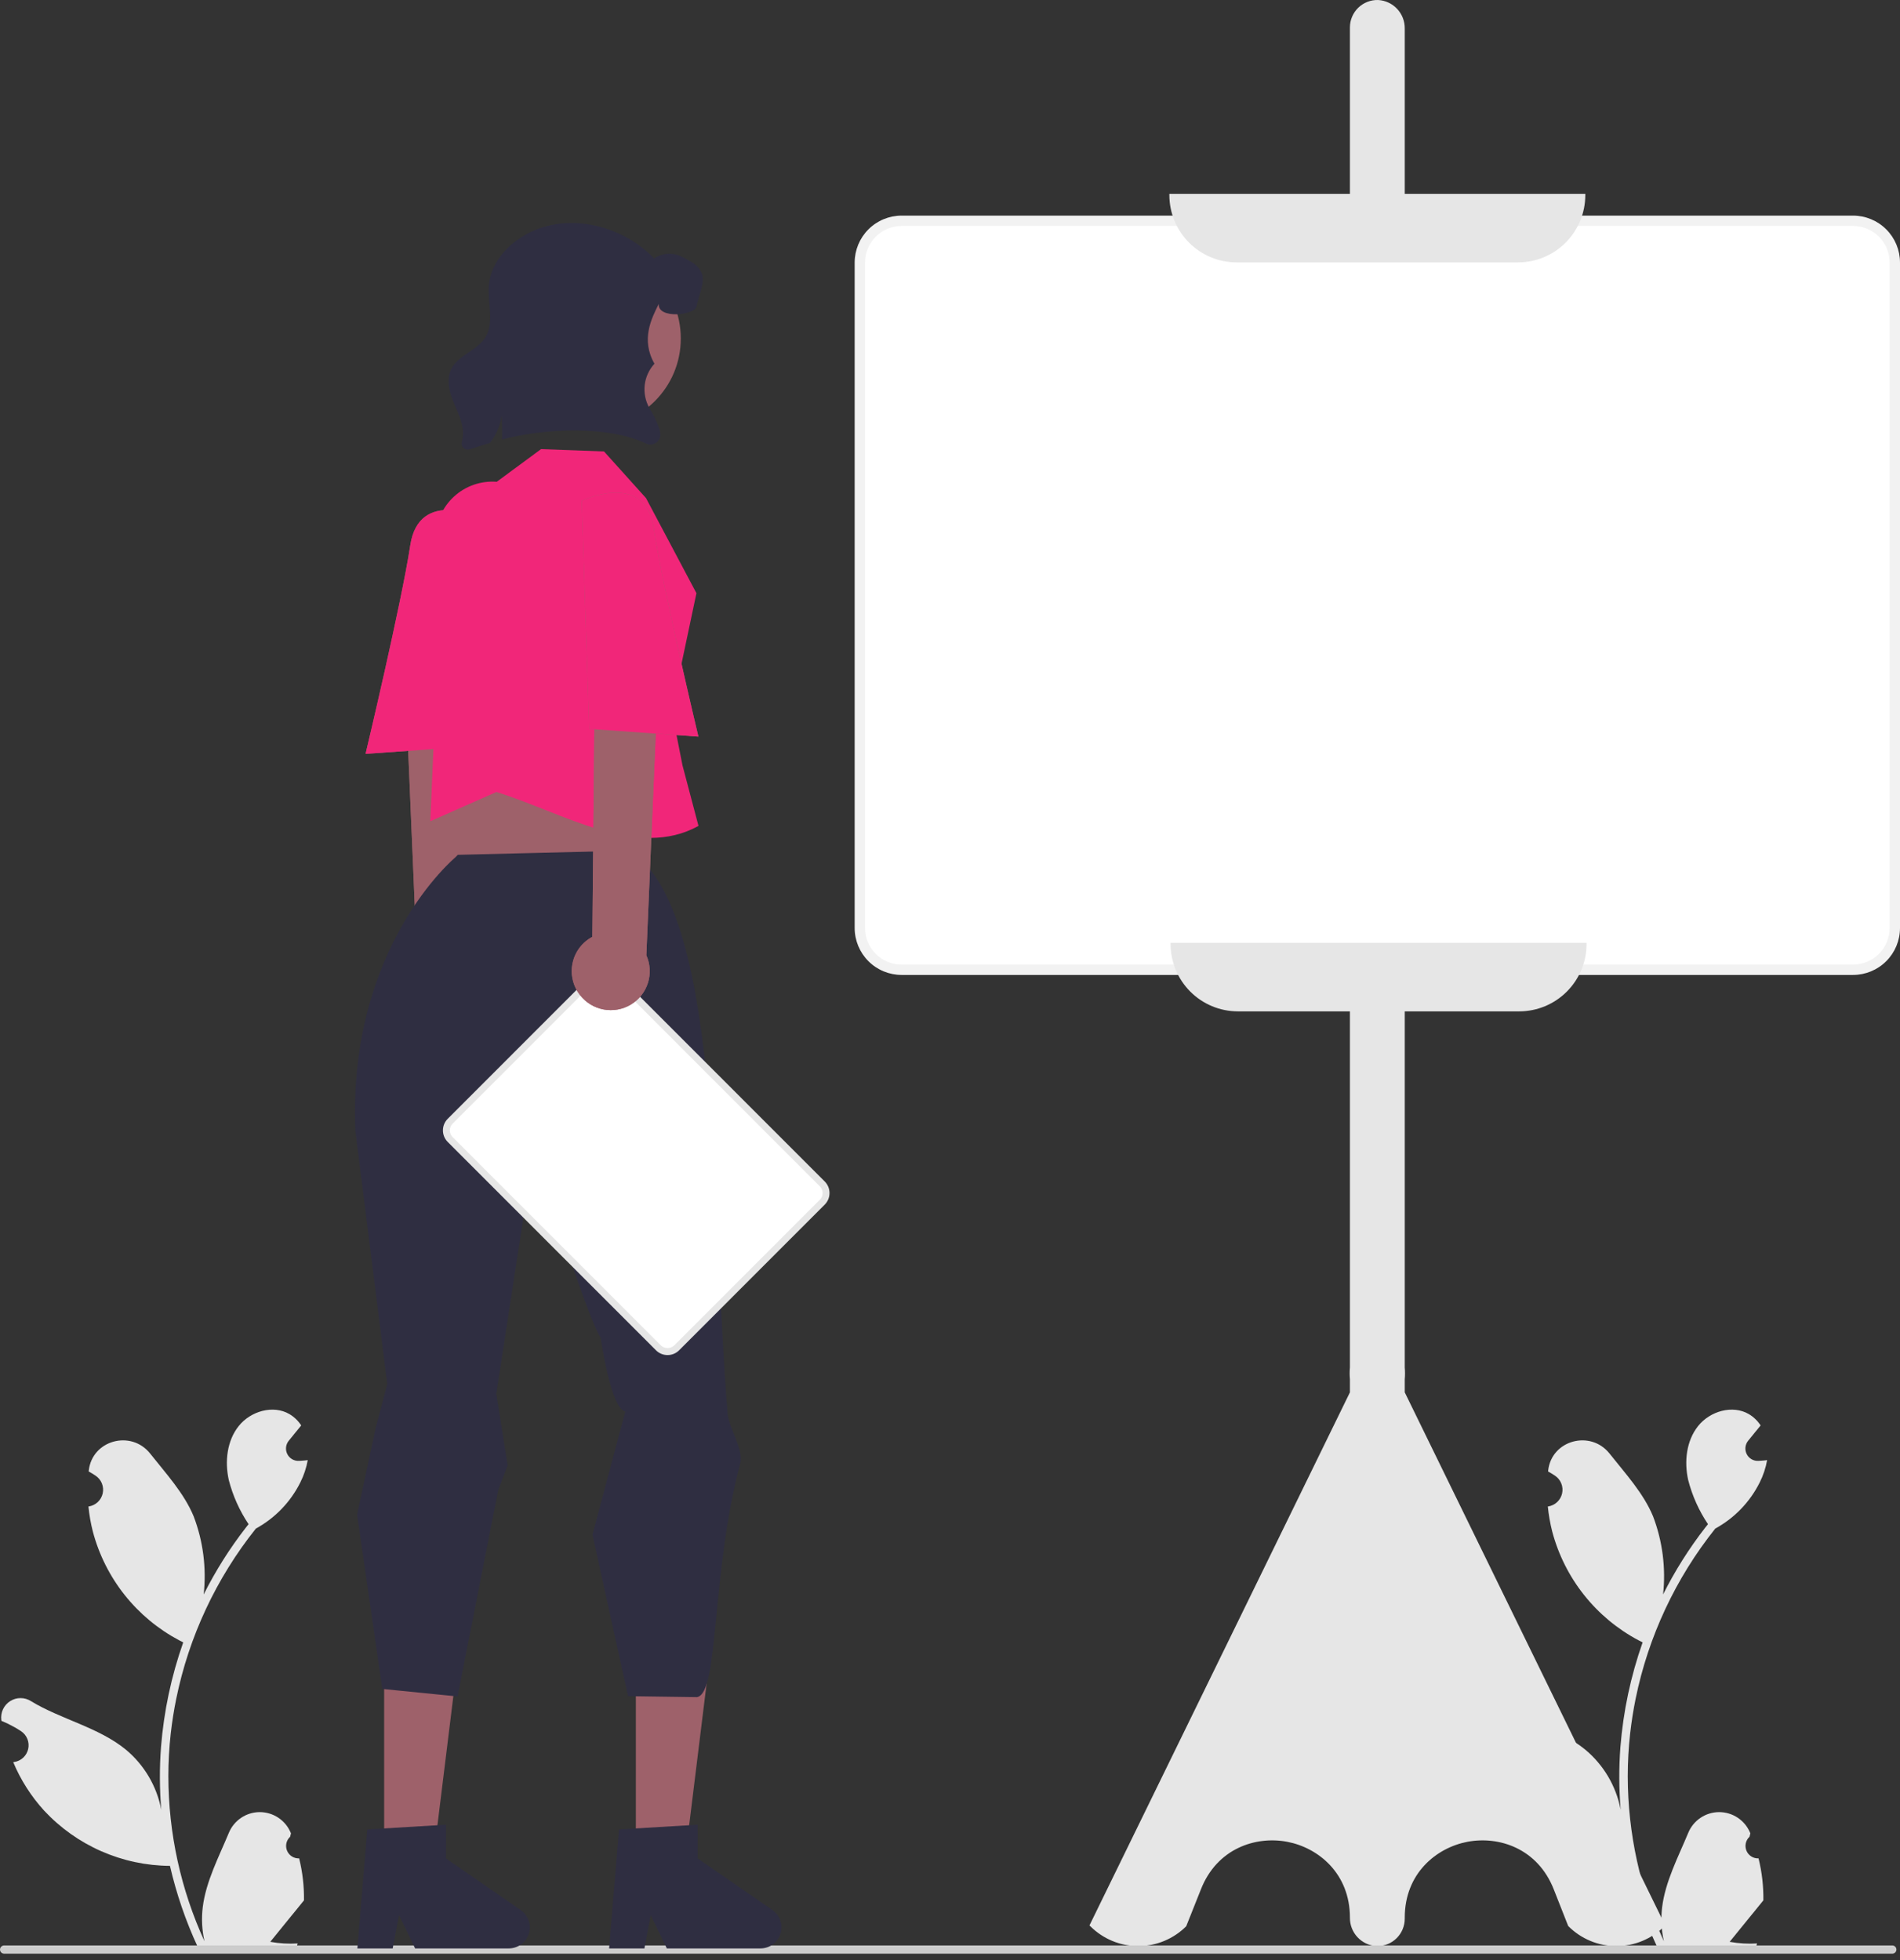 <svg width="126" height="130" viewBox="0 0 126 130" fill="none" xmlns="http://www.w3.org/2000/svg">
<rect x="0" y="0" width="126" height="130" fill="#333333" stroke="none"/>
<g clip-path="url(#clip0_201_2318)">
<path d="M32.097 67.127C32.328 66.831 32.492 66.488 32.576 66.122C32.66 65.756 32.663 65.376 32.585 65.008C32.507 64.641 32.349 64.295 32.122 63.995C31.896 63.696 31.606 63.449 31.274 63.274L31.057 40.2L26.746 42.179L27.694 64.495C27.436 65.072 27.399 65.724 27.589 66.327C27.779 66.93 28.184 67.442 28.727 67.767C29.27 68.091 29.912 68.206 30.534 68.088C31.155 67.969 31.711 67.628 32.097 67.127Z" fill="#9E616A"/>
<path d="M31.981 34.358C31.981 34.358 27.787 32.323 27.207 36.163C26.627 40.002 24.242 49.995 24.242 49.995L31.481 49.482L31.981 34.358Z" fill="#9E616A"/>
<path d="M32.097 67.127C32.328 66.831 32.492 66.488 32.576 66.122C32.66 65.756 32.663 65.376 32.585 65.008C32.507 64.641 32.349 64.295 32.122 63.995C31.896 63.696 31.606 63.449 31.274 63.274L31.057 40.2L26.746 42.179L27.694 64.495C27.436 65.072 27.399 65.724 27.589 66.327C27.779 66.93 28.184 67.442 28.727 67.767C29.27 68.091 29.912 68.206 30.534 68.088C31.155 67.969 31.711 67.628 32.097 67.127Z" fill="#9E616A"/>
<path d="M31.981 34.358C31.981 34.358 27.787 32.323 27.207 36.163C26.627 40.002 24.242 49.995 24.242 49.995L31.481 49.482L31.981 34.358Z" fill="#F12679"/>
<path d="M19.838 123.242C19.669 123.25 19.501 123.206 19.358 123.115C19.215 123.024 19.103 122.892 19.037 122.735C18.972 122.579 18.956 122.406 18.992 122.24C19.028 122.075 19.114 121.924 19.239 121.809C19.26 121.726 19.275 121.666 19.296 121.584C19.288 121.566 19.281 121.547 19.273 121.529C19.102 121.126 18.817 120.783 18.451 120.542C18.086 120.301 17.658 120.173 17.221 120.174C16.783 120.176 16.356 120.307 15.992 120.551C15.629 120.795 15.346 121.14 15.178 121.545C14.508 123.158 13.655 124.775 13.445 126.481C13.353 127.235 13.392 128 13.561 128.741C11.988 125.308 11.171 121.577 11.166 117.8C11.165 116.853 11.218 115.906 11.323 114.964C11.41 114.192 11.531 113.426 11.686 112.665C12.529 108.535 14.339 104.665 16.968 101.371C18.24 100.677 19.269 99.609 19.916 98.311C20.15 97.845 20.316 97.347 20.408 96.833C20.264 96.852 20.118 96.864 19.975 96.873C19.93 96.876 19.883 96.878 19.838 96.88L19.821 96.881C19.664 96.888 19.507 96.85 19.371 96.77C19.235 96.69 19.124 96.573 19.053 96.431C18.982 96.29 18.953 96.132 18.97 95.975C18.987 95.818 19.049 95.669 19.149 95.546C19.211 95.47 19.273 95.394 19.335 95.318C19.429 95.2 19.525 95.085 19.619 94.967C19.63 94.956 19.64 94.944 19.65 94.931C19.758 94.797 19.866 94.666 19.975 94.531C19.777 94.225 19.512 93.968 19.198 93.781C18.114 93.145 16.617 93.585 15.834 94.567C15.048 95.548 14.9 96.925 15.172 98.151C15.441 99.195 15.885 100.185 16.485 101.079C16.427 101.155 16.365 101.228 16.307 101.303C15.231 102.686 14.294 104.172 13.508 105.738C13.7 103.983 13.472 102.208 12.843 100.559C12.206 99.022 11.013 97.728 9.961 96.4C8.699 94.804 6.11 95.5 5.887 97.523C5.885 97.543 5.883 97.562 5.881 97.582C6.037 97.67 6.19 97.763 6.339 97.862C6.527 97.988 6.673 98.167 6.757 98.377C6.841 98.587 6.86 98.817 6.811 99.038C6.762 99.258 6.648 99.459 6.483 99.614C6.318 99.768 6.111 99.869 5.887 99.904L5.865 99.907C5.92 100.47 6.018 101.028 6.159 101.576C6.565 103.106 7.282 104.535 8.267 105.775C9.251 107.014 10.481 108.037 11.879 108.779C11.97 108.826 12.06 108.873 12.151 108.917C11.362 111.155 10.867 113.486 10.678 115.852C10.572 117.247 10.578 118.649 10.697 120.044L10.69 119.994C10.389 118.443 9.562 117.044 8.349 116.033C6.548 114.552 4.002 114.007 2.059 112.817C1.852 112.684 1.612 112.614 1.366 112.613C1.121 112.612 0.88 112.682 0.673 112.814C0.466 112.945 0.301 113.134 0.197 113.356C0.093 113.579 0.055 113.826 0.087 114.07C0.09 114.087 0.093 114.104 0.095 114.122C0.385 114.24 0.667 114.376 0.94 114.529C1.096 114.617 1.249 114.71 1.398 114.809C1.586 114.935 1.732 115.114 1.816 115.324C1.9 115.534 1.919 115.764 1.87 115.985C1.821 116.205 1.707 116.406 1.542 116.561C1.377 116.715 1.17 116.816 0.946 116.851L0.923 116.854C0.907 116.857 0.893 116.859 0.876 116.861C1.371 118.044 2.066 119.132 2.93 120.079C3.998 121.225 5.288 122.141 6.722 122.77C8.156 123.399 9.703 123.729 11.269 123.739H11.271C11.697 125.587 12.312 127.385 13.109 129.106H19.674C19.697 129.033 19.718 128.957 19.739 128.884C19.132 128.922 18.522 128.886 17.923 128.776C18.41 128.178 18.897 127.576 19.384 126.978C19.395 126.967 19.405 126.955 19.415 126.942C19.662 126.636 19.911 126.333 20.158 126.027L20.158 126.026C20.172 125.089 20.064 124.153 19.838 123.242L19.838 123.242Z" fill="#E6E6E6"/>
<path d="M116.619 123.242C116.45 123.25 116.282 123.206 116.139 123.115C115.995 123.024 115.884 122.892 115.818 122.735C115.753 122.579 115.737 122.406 115.773 122.24C115.809 122.075 115.895 121.924 116.02 121.809C116.041 121.726 116.056 121.666 116.076 121.584C116.069 121.566 116.061 121.547 116.054 121.529C115.883 121.126 115.597 120.783 115.232 120.542C114.867 120.301 114.439 120.173 114.001 120.174C113.564 120.176 113.136 120.307 112.773 120.551C112.41 120.795 112.126 121.14 111.959 121.545C111.289 123.158 110.436 124.775 110.226 126.481C110.134 127.235 110.173 128 110.342 128.741C108.768 125.308 107.952 121.577 107.946 117.8C107.946 116.853 107.999 115.906 108.104 114.964C108.191 114.192 108.312 113.426 108.466 112.665C109.309 108.535 111.12 104.665 113.749 101.371C115.021 100.677 116.05 99.609 116.697 98.311C116.931 97.845 117.097 97.347 117.188 96.833C117.045 96.852 116.899 96.864 116.756 96.873C116.711 96.876 116.664 96.878 116.619 96.88L116.602 96.881C116.444 96.888 116.288 96.85 116.152 96.77C116.015 96.69 115.905 96.573 115.834 96.431C115.763 96.29 115.734 96.132 115.751 95.975C115.768 95.818 115.83 95.669 115.93 95.546C115.991 95.47 116.053 95.394 116.116 95.318C116.21 95.2 116.306 95.085 116.4 94.967C116.411 94.956 116.421 94.944 116.431 94.931C116.539 94.797 116.647 94.666 116.756 94.531C116.558 94.225 116.292 93.968 115.979 93.781C114.894 93.145 113.398 93.585 112.614 94.567C111.829 95.548 111.68 96.925 111.953 98.151C112.222 99.195 112.666 100.185 113.266 101.079C113.207 101.155 113.146 101.228 113.087 101.303C112.012 102.686 111.075 104.172 110.289 105.738C110.48 103.983 110.252 102.208 109.624 100.559C108.987 99.022 107.793 97.728 106.742 96.4C105.48 94.804 102.89 95.5 102.668 97.523C102.666 97.543 102.664 97.562 102.662 97.582C102.818 97.67 102.971 97.763 103.12 97.862C103.308 97.988 103.454 98.167 103.538 98.377C103.622 98.587 103.641 98.817 103.592 99.038C103.543 99.258 103.429 99.459 103.264 99.614C103.099 99.768 102.891 99.869 102.668 99.904L102.645 99.907C102.701 100.47 102.799 101.028 102.939 101.576C103.346 103.106 104.063 104.535 105.048 105.775C106.032 107.014 107.261 108.037 108.659 108.779C108.751 108.826 108.84 108.873 108.932 108.917C108.143 111.155 107.648 113.486 107.459 115.852C107.353 117.247 107.359 118.649 107.478 120.044L107.471 119.994C107.17 118.443 106.343 117.044 105.13 116.033C103.328 114.552 100.783 114.007 98.839 112.817C98.633 112.684 98.393 112.614 98.147 112.613C97.902 112.612 97.661 112.682 97.454 112.814C97.247 112.945 97.082 113.134 96.978 113.356C96.874 113.579 96.836 113.826 96.868 114.07C96.871 114.087 96.873 114.104 96.876 114.122C97.166 114.24 97.448 114.376 97.721 114.529C97.877 114.617 98.03 114.71 98.179 114.809C98.367 114.935 98.513 115.114 98.597 115.324C98.681 115.534 98.7 115.764 98.651 115.985C98.602 116.205 98.488 116.406 98.323 116.561C98.158 116.715 97.95 116.816 97.727 116.851L97.704 116.854C97.688 116.857 97.674 116.859 97.657 116.861C98.152 118.044 98.847 119.132 99.711 120.079C100.779 121.225 102.069 122.141 103.503 122.77C104.937 123.399 106.484 123.729 108.05 123.739H108.052C108.477 125.587 109.093 127.385 109.89 129.106H116.454C116.478 129.033 116.499 128.957 116.52 128.884C115.913 128.922 115.303 128.886 114.704 128.776C115.191 128.178 115.678 127.576 116.165 126.978C116.176 126.967 116.186 126.955 116.196 126.942C116.443 126.636 116.692 126.333 116.939 126.027L116.939 126.026C116.952 125.089 116.845 124.153 116.619 123.242L116.619 123.242Z" fill="#E6E6E6"/>
<path d="M91.34 129.062C91.321 129.062 91.302 129.062 91.283 129.061C90.803 129.034 90.352 128.822 90.023 128.47C89.695 128.118 89.515 127.653 89.521 127.172C89.521 124.244 87.43 122.535 85.358 122.141C83.285 121.748 80.713 122.57 79.64 125.295L78.664 127.745C77.82 128.587 76.677 129.06 75.486 129.06C74.294 129.06 73.15 128.587 72.307 127.745L72.249 127.688L72.285 127.614L89.521 92.336V91.471C89.497 91.205 89.497 90.937 89.521 90.67L89.521 1.819C89.521 1.575 89.57 1.334 89.665 1.11C89.76 0.886 89.899 0.683 90.073 0.513C90.248 0.344 90.455 0.211 90.682 0.123C90.909 0.035 91.152 -0.007 91.395 0.001C91.875 0.028 92.327 0.24 92.655 0.592C92.983 0.944 93.163 1.409 93.157 1.89V90.681C93.181 90.947 93.181 91.215 93.157 91.482L93.157 92.336L110.429 127.687L110.371 127.745C109.528 128.587 108.384 129.06 107.193 129.06C106.001 129.06 104.858 128.587 104.014 127.745L103.988 127.706L103.038 125.295C101.965 122.57 99.393 121.748 97.321 122.141C95.248 122.535 93.157 124.244 93.157 127.172V127.244C93.157 127.726 92.966 128.188 92.625 128.529C92.284 128.87 91.822 129.062 91.34 129.062L91.34 129.062Z" fill="#E6E6E6"/>
<path d="M122.89 64.312H59.788C59.054 64.311 58.351 64.019 57.832 63.5C57.314 62.981 57.022 62.278 57.021 61.544V17.41C57.022 16.676 57.314 15.973 57.832 15.454C58.351 14.935 59.054 14.643 59.788 14.642H122.89C123.624 14.643 124.327 14.935 124.846 15.454C125.364 15.973 125.656 16.676 125.657 17.41V61.544C125.656 62.278 125.364 62.981 124.846 63.5C124.327 64.019 123.624 64.311 122.89 64.312Z" fill="white"/>
<path d="M122.89 64.655H59.788C58.963 64.654 58.173 64.326 57.59 63.743C57.007 63.16 56.679 62.369 56.678 61.544V17.41C56.679 16.585 57.007 15.794 57.59 15.211C58.173 14.628 58.963 14.3 59.788 14.299H122.89C123.715 14.3 124.505 14.628 125.088 15.211C125.671 15.794 125.999 16.585 126 17.41V61.544C125.999 62.369 125.671 63.16 125.088 63.743C124.505 64.326 123.715 64.654 122.89 64.655ZM59.788 14.986C59.145 14.986 58.529 15.242 58.075 15.696C57.62 16.151 57.365 16.767 57.364 17.41V61.544C57.365 62.187 57.62 62.803 58.075 63.258C58.529 63.712 59.145 63.968 59.788 63.968H122.89C123.533 63.968 124.149 63.712 124.603 63.258C125.057 62.803 125.313 62.187 125.314 61.544V17.41C125.313 16.767 125.057 16.151 124.603 15.696C124.149 15.242 123.533 14.986 122.89 14.986H59.788Z" fill="#F2F2F2"/>
<path d="M100.669 17.401H82.009C80.826 17.4 79.692 16.929 78.855 16.093C78.019 15.256 77.548 14.121 77.547 12.938V12.856H105.131V12.938C105.13 14.121 104.659 15.256 103.823 16.093C102.986 16.929 101.852 17.4 100.669 17.401Z" fill="#E6E6E6"/>
<path d="M100.75 67.071H82.09C80.907 67.07 79.773 66.599 78.936 65.762C78.1 64.926 77.629 63.791 77.628 62.608V62.526H105.212V62.608C105.211 63.791 104.74 64.926 103.904 65.762C103.067 66.599 101.933 67.07 100.75 67.071Z" fill="#E6E6E6"/>
<path d="M125.762 129.289C125.762 129.325 125.755 129.361 125.741 129.394C125.728 129.427 125.708 129.457 125.682 129.482C125.657 129.508 125.627 129.528 125.594 129.541C125.561 129.555 125.525 129.562 125.49 129.562H0.272C0.2 129.562 0.131 129.533 0.08 129.482C0.029 129.431 0 129.362 0 129.289C0 129.217 0.029 129.148 0.08 129.097C0.131 129.046 0.2 129.017 0.272 129.017H125.49C125.525 129.017 125.561 129.024 125.594 129.038C125.627 129.051 125.657 129.071 125.682 129.097C125.708 129.122 125.728 129.152 125.741 129.185C125.755 129.218 125.762 129.254 125.762 129.289Z" fill="#CCCCCC"/>
<path d="M42.168 122.949H45.467L47.036 110.222L42.167 110.222L42.168 122.949Z" fill="#9E616A"/>
<path d="M41.051 121.322L46.266 121.01V123.245L51.223 126.67C51.468 126.839 51.652 127.082 51.749 127.363C51.846 127.645 51.85 127.95 51.762 128.234C51.673 128.518 51.496 128.767 51.257 128.943C51.017 129.119 50.727 129.214 50.43 129.214H44.222L43.152 127.004L42.734 129.214H40.394L41.051 121.322Z" fill="#2F2E41"/>
<path d="M30.951 52.16L30.628 53.7L30.353 59.382L41.391 57.887L42.239 51.308L41.067 49.382L30.951 52.16Z" fill="#9E616A"/>
<path d="M25.476 122.949H28.774L30.343 110.222L25.475 110.222L25.476 122.949Z" fill="#9E616A"/>
<path d="M23.686 100.464L23.686 100.43L24.921 94.664L25.682 91.794L23.566 74.987C23.067 62.777 30.149 56.907 30.204 56.85L30.358 56.69L41.714 56.412C47.825 60.075 47.133 80.106 48.252 93.728C48.332 94.7 49.334 96.133 49.088 97.058C47.133 104.388 47.705 112.315 46.216 112.549L41.649 112.486L39.29 101.777L41.467 93.609C40.502 93.431 39.834 88.708 39.834 88.708C39.413 88.208 37.961 83.958 37.961 83.958L36.024 72.191L32.912 92.429L33.662 97.177L33.041 98.81L30.386 112.288L30.357 112.505L25.35 112.005L23.686 100.464Z" fill="#2F2E41"/>
<path d="M24.359 121.322L29.573 121.01V123.245L34.53 126.67C34.775 126.839 34.959 127.082 35.056 127.363C35.153 127.645 35.158 127.95 35.069 128.234C34.981 128.518 34.803 128.767 34.564 128.943C34.324 129.119 34.034 129.214 33.737 129.214H27.529L26.459 127.004L26.042 129.214H23.701L24.359 121.322Z" fill="#2F2E41"/>
<path d="M40.057 29.939L42.841 33.033L46.185 39.338L44.542 47.113L45.261 50.761L46.321 54.772C42.235 57.033 37.381 53.91 32.922 52.523L28.535 54.462L28.767 49.124L28.886 35.675C28.89 35.159 29.001 34.649 29.211 34.177C29.421 33.705 29.725 33.281 30.106 32.932C30.486 32.582 30.934 32.315 31.422 32.146C31.91 31.977 32.428 31.911 32.943 31.95L35.881 29.784L40.057 29.939Z" fill="#F12679"/>
<path d="M39.278 28.319C42.52 28.319 45.148 25.69 45.148 22.447C45.148 19.203 42.52 16.574 39.278 16.574C36.035 16.574 33.407 19.203 33.407 22.447C33.407 25.69 36.035 28.319 39.278 28.319Z" fill="#9E616A"/>
<path d="M46.185 20.327C46.082 20.902 43.61 21.18 43.685 20.157C43.204 21.12 42.486 22.519 43.401 24.121C43.042 24.512 42.816 25.006 42.755 25.532C42.695 26.059 42.802 26.592 43.062 27.054C43.322 27.477 43.54 27.925 43.713 28.392C43.748 28.505 43.773 28.621 43.787 28.738C43.802 28.856 43.785 28.976 43.737 29.085C43.69 29.194 43.614 29.289 43.517 29.358C43.421 29.428 43.307 29.47 43.189 29.481C43.071 29.491 42.951 29.47 42.844 29.419C40.355 28.199 36.013 28.406 33.29 29.15C33.308 28.62 33.301 28.091 33.268 27.564C33.169 28.223 32.903 28.847 32.495 29.375C32.029 29.513 31.572 29.656 31.129 29.798C31.061 29.82 30.989 29.823 30.92 29.807C30.851 29.791 30.787 29.757 30.736 29.708C30.685 29.659 30.648 29.596 30.629 29.528C30.611 29.459 30.611 29.387 30.63 29.319C30.716 29.006 30.732 28.677 30.677 28.357C30.565 27.692 30.231 27.092 29.995 26.462C29.759 25.832 29.625 25.108 29.913 24.5C30.361 23.556 31.624 23.267 32.181 22.383C32.807 21.39 32.321 20.096 32.419 18.926C32.557 17.27 33.912 15.925 35.44 15.275C38.086 14.15 41.395 15.062 43.378 17.142C43.656 16.954 43.981 16.847 44.316 16.832C44.652 16.818 44.984 16.897 45.278 17.06C45.864 17.374 46.285 17.537 46.548 18.149C46.778 18.686 46.29 19.75 46.185 20.327Z" fill="#2F2E41"/>
<path d="M43.664 89.385L29.852 75.568C29.692 75.408 29.602 75.19 29.602 74.963C29.602 74.736 29.692 74.518 29.852 74.357L39.508 64.697C39.669 64.537 39.887 64.447 40.114 64.447C40.341 64.447 40.559 64.537 40.72 64.697L54.531 78.513C54.691 78.674 54.781 78.892 54.781 79.119C54.781 79.346 54.691 79.564 54.531 79.725L44.875 89.385C44.714 89.545 44.496 89.635 44.269 89.635C44.042 89.635 43.824 89.545 43.664 89.385Z" fill="white"/>
<path d="M44.269 89.864C44.127 89.865 43.985 89.837 43.854 89.782C43.722 89.728 43.602 89.648 43.502 89.547L29.691 75.731C29.487 75.527 29.373 75.251 29.373 74.963C29.373 74.675 29.487 74.399 29.691 74.195L39.347 64.536C39.55 64.332 39.826 64.218 40.114 64.218C40.402 64.218 40.678 64.332 40.881 64.536L54.692 78.352C54.896 78.556 55.01 78.832 55.01 79.12C55.01 79.407 54.896 79.683 54.692 79.887L45.036 89.547C44.936 89.648 44.816 89.728 44.684 89.782C44.553 89.837 44.411 89.865 44.269 89.864ZM40.114 64.676C40.032 64.676 39.95 64.692 39.874 64.723C39.797 64.755 39.728 64.801 39.67 64.859L30.014 74.519C29.897 74.637 29.831 74.797 29.831 74.963C29.831 75.129 29.897 75.289 30.014 75.407L43.825 89.223C43.945 89.337 44.104 89.4 44.269 89.4C44.434 89.4 44.593 89.337 44.713 89.223L54.369 79.563C54.486 79.446 54.552 79.286 54.552 79.12C54.552 78.953 54.486 78.793 54.369 78.676L40.558 64.859C40.499 64.801 40.43 64.755 40.354 64.723C40.278 64.692 40.196 64.676 40.114 64.676Z" fill="#E6E6E6"/>
<path d="M38.46 65.983C38.228 65.687 38.065 65.344 37.981 64.978C37.896 64.612 37.893 64.231 37.972 63.864C38.05 63.497 38.208 63.151 38.434 62.851C38.661 62.552 38.95 62.305 39.282 62.13L39.499 39.056L43.81 41.035L42.862 63.351C43.12 63.928 43.158 64.58 42.968 65.183C42.777 65.786 42.372 66.299 41.83 66.623C41.287 66.947 40.644 67.061 40.023 66.943C39.402 66.826 38.846 66.484 38.46 65.983Z" fill="#9E616A"/>
<path d="M38.576 33.214C38.576 33.214 42.769 31.179 43.349 35.018C43.929 38.858 46.315 48.85 46.315 48.85L39.076 48.338L38.576 33.214Z" fill="#9E616A"/>
<path d="M38.46 65.983C38.228 65.687 38.065 65.344 37.981 64.978C37.896 64.612 37.893 64.231 37.972 63.864C38.05 63.497 38.208 63.151 38.434 62.851C38.661 62.552 38.95 62.305 39.282 62.13L39.499 39.056L43.81 41.035L42.862 63.351C43.12 63.928 43.158 64.58 42.968 65.183C42.777 65.786 42.372 66.299 41.83 66.623C41.287 66.947 40.644 67.061 40.023 66.943C39.402 66.826 38.846 66.484 38.46 65.983Z" fill="#9E616A"/>
<path d="M38.576 33.214C38.576 33.214 42.769 31.179 43.349 35.018C43.929 38.858 46.315 48.85 46.315 48.85L39.076 48.338L38.576 33.214Z" fill="#F12679"/>
</g>
<defs>
<clipPath id="clip0_201_2318">
<rect width="126" height="130" fill="white"/>
</clipPath>
</defs>
</svg>
